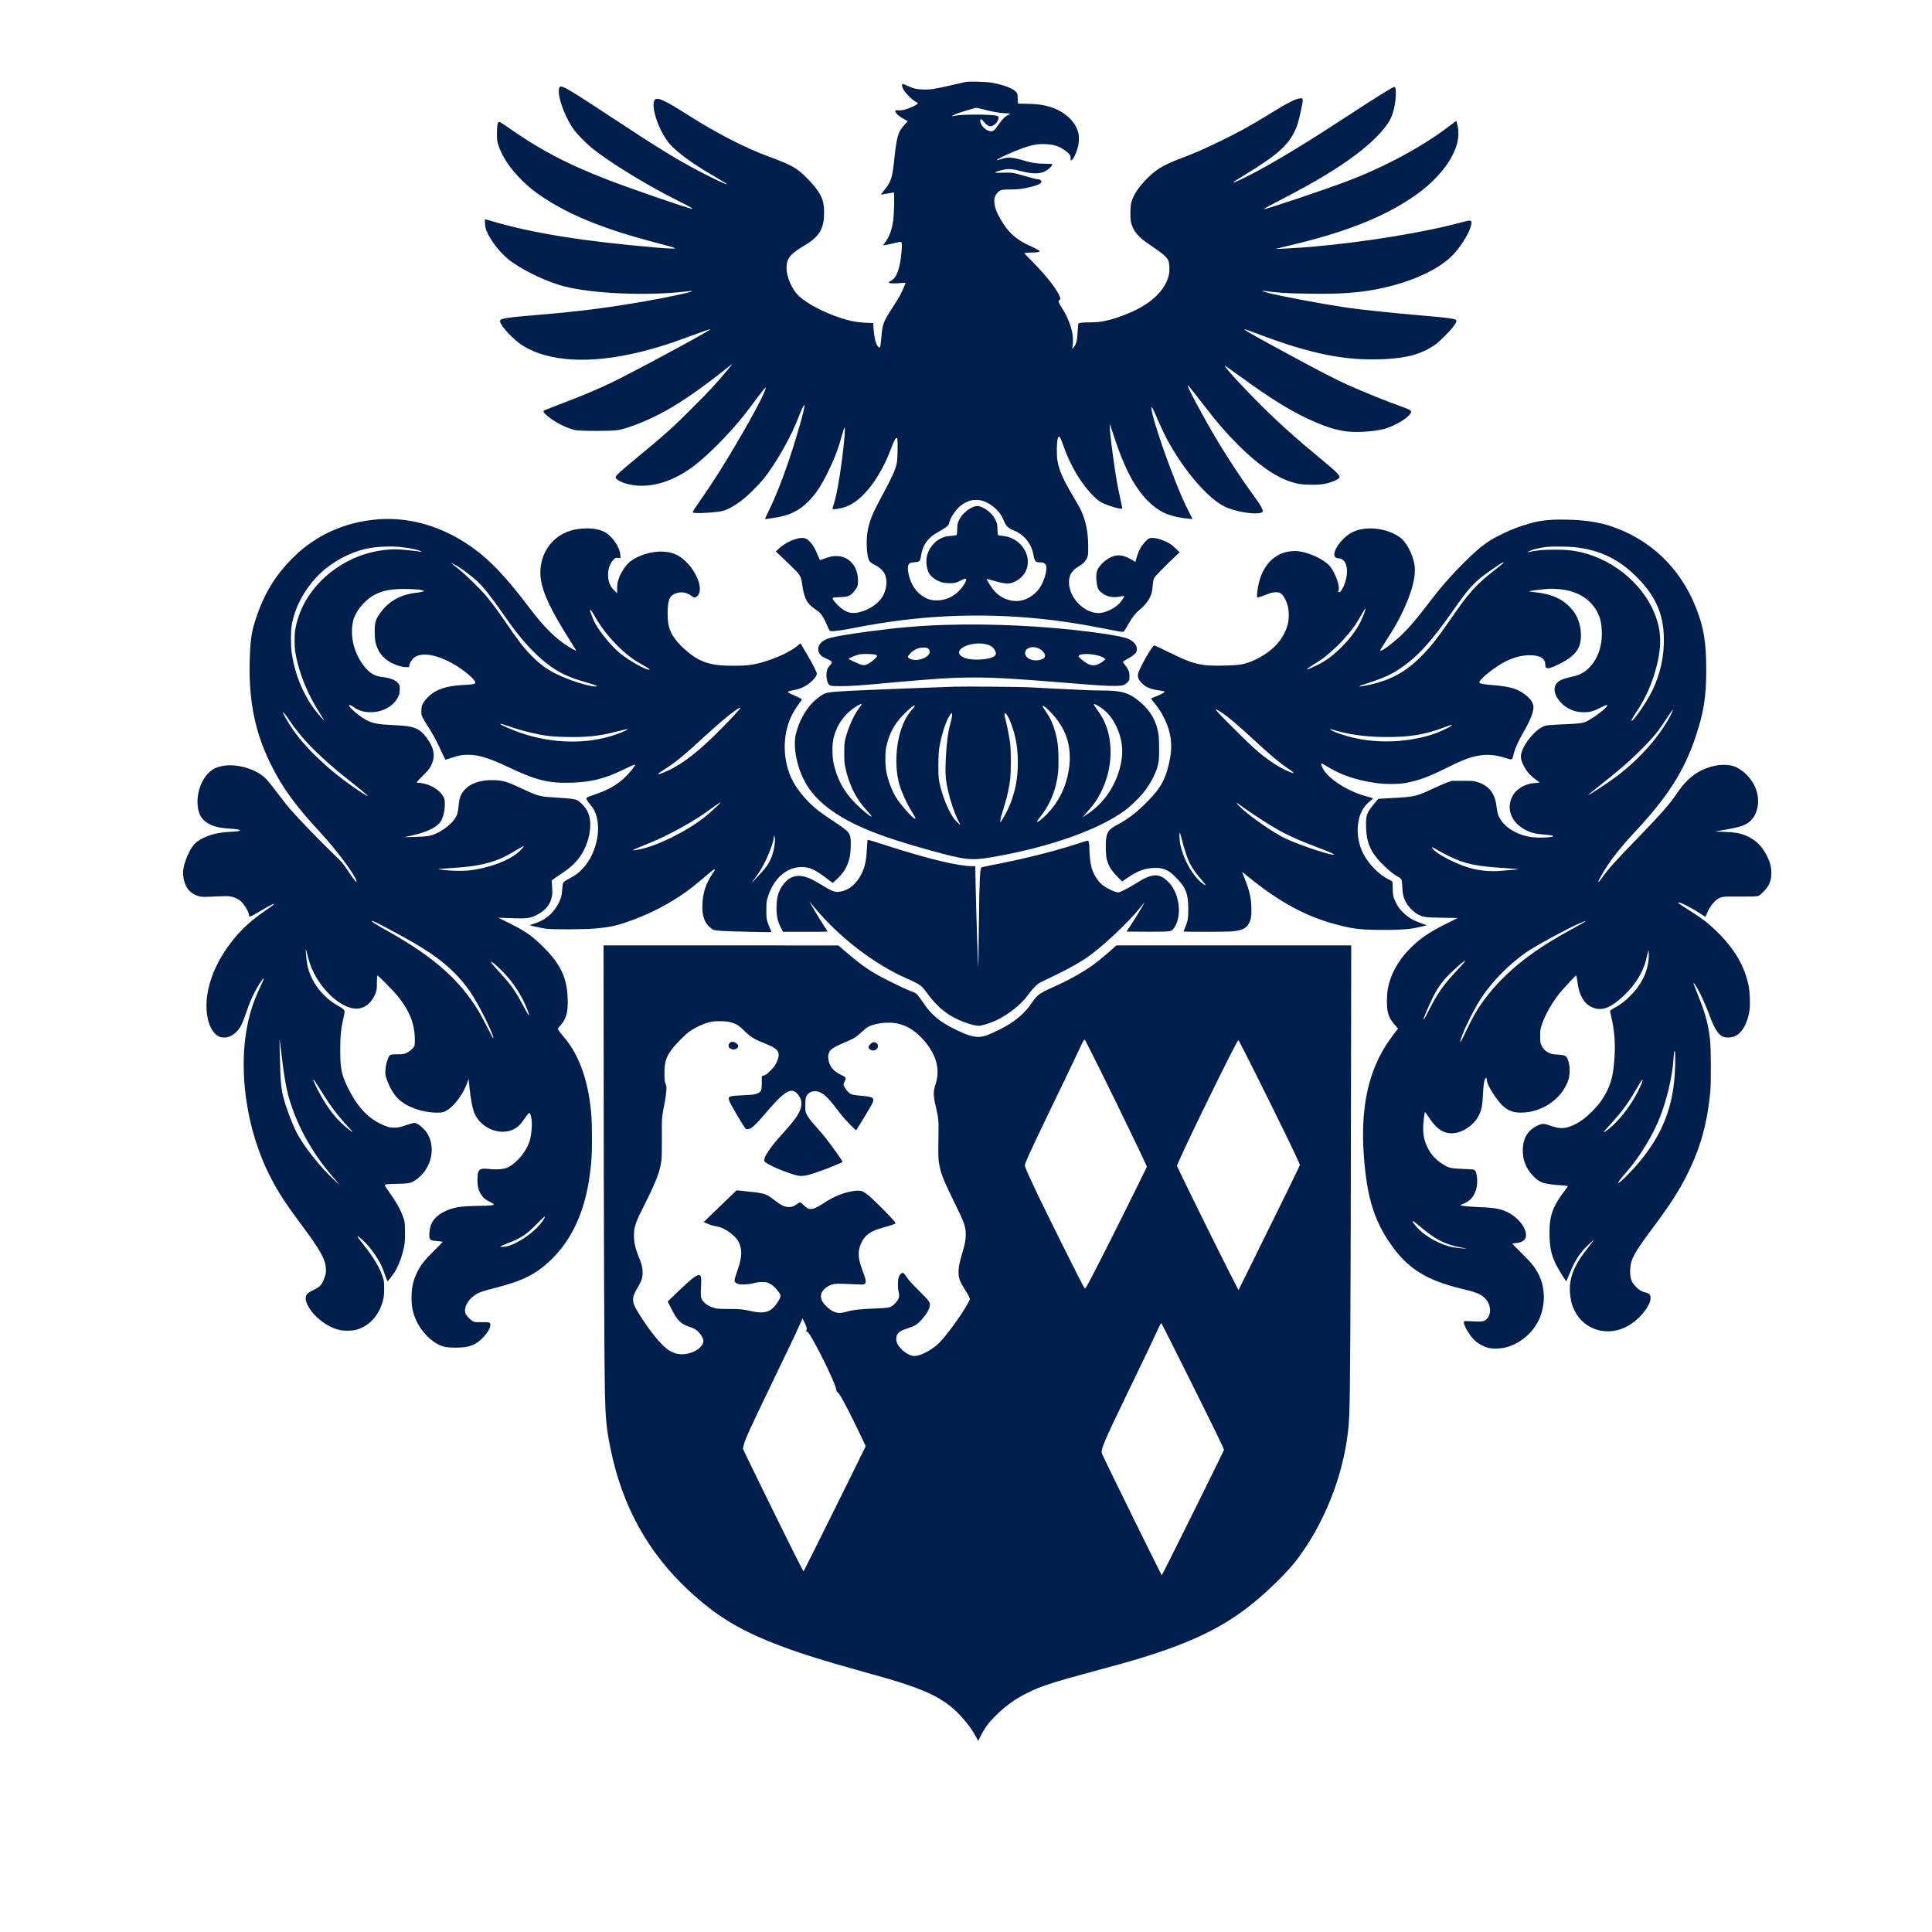 <?xml version="1.0" standalone="no"?>
<!DOCTYPE svg PUBLIC "-//W3C//DTD SVG 20010904//EN"
 "http://www.w3.org/TR/2001/REC-SVG-20010904/DTD/svg10.dtd">
<svg version="1.0" xmlns="http://www.w3.org/2000/svg"
 width="4267pt" height="4267pt" viewBox="0 0 4267 4267"
 preserveAspectRatio="xMidYMid meet">

<g transform="translate(0,4267) scale(0.1,-0.1)"
fill="#001f4d" stroke="none">
<path d="M21325 40859 c-27 -5 -177 -39 -332 -75 -371 -85 -456 -97 -613 -90
-147 6 -211 22 -339 82 -52 25 -101 42 -109 39 -24 -9 -8 -76 33 -141 52 -82
189 -216 253 -248 28 -14 52 -30 52 -35 0 -16 -38 -41 -121 -80 -124 -58 -229
-85 -307 -78 -77 8 -87 -5 -49 -62 25 -38 89 -84 199 -145 l56 -31 -72 -82
c-149 -168 -170 -247 -236 -855 -35 -323 -71 -423 -214 -592 -42 -50 -74 -92
-72 -94 2 -2 65 8 138 22 74 14 141 26 148 26 19 0 8 -500 -15 -638 -32 -203
-86 -345 -178 -467 -25 -33 -44 -61 -42 -63 4 -5 187 32 297 60 72 18 90 19
102 8 19 -15 20 -67 5 -230 -32 -362 -111 -567 -239 -625 -45 -20 -52 -40 -17
-49 30 -8 155 -6 257 4 47 4 87 6 89 4 5 -5 -42 -118 -92 -219 -51 -104 -88
-165 -218 -365 -181 -279 -198 -327 -224 -628 -8 -101 -20 -192 -26 -203 -9
-18 -13 -19 -32 -7 -55 35 -99 197 -114 413 l-8 120 -160 7 c-200 8 -361 39
-582 113 -355 119 -703 302 -886 465 -170 153 -297 452 -285 669 11 189 98
286 433 482 136 80 267 202 312 294 64 128 84 231 84 424 0 286 -84 449 -393
762 -205 208 -337 281 -863 474 -475 174 -1126 509 -1710 880 -528 335 -692
416 -759 372 -112 -74 12 -544 230 -872 75 -114 129 -172 271 -290 219 -182
427 -322 808 -545 116 -68 226 -134 245 -148 l35 -24 -29 7 c-41 9 -217 91
-461 215 -565 287 -971 535 -2115 1290 -782 516 -1003 650 -1075 650 -34 0
-49 -54 -42 -144 19 -224 174 -598 340 -821 70 -95 251 -279 371 -378 385
-319 1250 -850 1954 -1198 246 -123 309 -159 273 -159 -64 0 -1303 426 -1841
633 -931 359 -1536 679 -2280 1206 -68 49 -123 81 -135 79 -35 -5 -49 -76 -49
-253 0 -147 2 -168 28 -250 80 -261 267 -538 542 -805 156 -151 253 -228 459
-365 595 -395 1369 -705 2465 -990 321 -83 421 -112 434 -125 16 -16 -115 -12
-380 10 -1615 137 -2757 319 -3639 580 -93 27 -171 50 -173 50 -3 0 -2 -42 0
-92 3 -71 11 -109 33 -163 81 -204 278 -462 475 -625 268 -221 823 -493 1220
-599 632 -168 1859 -221 2720 -117 110 13 130 13 118 1 -23 -23 -549 -134
-1038 -220 -834 -145 -1437 -222 -2370 -300 -662 -55 -810 -78 -825 -126 -22
-68 211 -339 438 -510 89 -67 275 -162 412 -209 713 -248 1702 -177 2870 206
94 31 307 107 475 169 340 125 439 159 446 152 16 -16 -1199 -678 -1966 -1070
-409 -209 -766 -362 -1445 -620 -198 -75 -271 -107 -273 -119 -8 -42 197 -202
369 -289 123 -62 243 -108 326 -127 115 -25 823 -25 961 1 245 45 696 229
1057 431 387 217 838 534 1414 995 60 48 49 32 -98 -144 -216 -258 -384 -439
-721 -775 -467 -468 -582 -571 -1335 -1195 -268 -222 -350 -297 -371 -338 -14
-26 -13 -29 17 -57 108 -98 380 -161 634 -146 364 22 758 187 1112 468 367
290 869 816 1185 1241 51 69 141 190 200 269 58 78 119 154 134 168 l27 25 -7
-34 c-28 -148 -558 -1098 -1039 -1861 -124 -197 -249 -384 -427 -640 -141
-203 -150 -218 -129 -231 40 -25 488 -1 645 36 119 28 295 128 474 272 117 94
328 306 436 439 266 327 614 943 776 1374 58 153 120 280 126 255 13 -57 -166
-693 -346 -1225 -146 -430 -284 -782 -414 -1050 -39 -80 -81 -168 -93 -196
l-23 -51 21 3 c12 2 85 13 162 24 351 49 562 148 779 366 153 152 278 339 420
624 146 294 239 536 321 834 24 88 49 164 55 170 24 24 3 -256 -51 -684 -58
-458 -130 -848 -189 -1020 -34 -98 -31 -104 45 -94 182 22 323 78 461 183 283
212 569 638 748 1114 90 239 122 295 149 268 20 -20 15 -445 -7 -551 -31 -153
-110 -323 -375 -813 -152 -281 -219 -445 -262 -649 -43 -199 -32 -555 20 -672
21 -48 43 -66 150 -122 87 -45 168 -120 199 -185 62 -128 52 -307 -26 -469
-71 -147 -246 -286 -448 -356 -239 -82 -383 -47 -566 137 -95 95 -124 143 -98
159 6 4 76 10 153 12 192 7 228 23 329 150 57 70 68 106 68 219 0 204 -84 374
-232 470 -133 85 -301 92 -490 20 -59 -23 -110 -41 -115 -41 -4 0 -28 49 -52
108 -59 145 -102 220 -163 287 -64 70 -111 95 -179 95 -148 0 -384 -108 -518
-236 l-66 -64 125 -117 c69 -64 185 -176 257 -248 163 -162 175 -185 203 -381
42 -295 109 -417 297 -537 105 -67 158 -137 228 -301 25 -58 55 -121 66 -141
20 -34 23 -35 77 -35 72 0 248 27 515 80 1384 270 2698 333 4062 195 458 -46
865 -109 1430 -219 466 -90 408 -86 447 -31 18 25 58 92 89 147 74 133 148
227 235 298 138 114 224 231 265 360 12 37 24 115 29 181 6 88 14 127 30 160
22 43 226 254 455 469 l109 103 -92 88 c-77 74 -110 97 -195 139 -163 79 -327
111 -395 76 -33 -17 -106 -94 -149 -156 -51 -75 -91 -164 -120 -264 l-27 -96
-50 31 c-214 128 -341 145 -501 69 -115 -55 -250 -187 -291 -285 -25 -60 -29
-184 -10 -293 20 -113 32 -138 92 -191 112 -98 257 -131 428 -95 42 8 81 14
86 12 13 -4 -63 -121 -110 -168 -115 -115 -320 -210 -454 -210 -327 0 -656
341 -656 681 0 160 61 259 217 351 98 58 153 116 184 194 22 55 24 72 23 244
-1 340 -57 599 -185 852 -17 35 -88 157 -156 271 -212 355 -302 561 -339 777
-20 115 -15 420 7 484 29 83 50 57 126 -162 157 -450 408 -863 687 -1130 76
-72 114 -100 179 -131 149 -71 407 -145 430 -122 6 6 -9 88 -42 229 -58 250
-104 519 -160 936 -50 369 -73 587 -69 651 l3 50 38 -120 c251 -797 486 -1262
797 -1576 230 -232 452 -338 802 -383 101 -13 184 -22 186 -20 2 1 -33 71 -77
156 -100 192 -176 363 -306 693 -273 688 -536 1495 -523 1602 l3 28 23 -35
c12 -19 56 -116 98 -215 90 -213 180 -400 262 -545 368 -656 865 -1226 1227
-1407 210 -106 637 -181 795 -140 38 10 45 16 48 39 5 43 -54 144 -214 363
-364 500 -762 1126 -1071 1685 -258 467 -380 705 -371 731 4 11 128 -144 397
-493 250 -325 460 -568 691 -799 529 -529 961 -809 1365 -885 137 -26 441 -26
568 -1 154 31 315 100 331 143 16 42 -75 133 -408 406 -522 429 -955 817
-1331 1193 -423 423 -813 850 -793 870 2 3 159 -108 349 -246 729 -532 1186
-807 1689 -1019 256 -108 477 -170 676 -191 231 -23 581 1 794 55 221 57 512
224 586 336 15 22 24 46 21 55 -9 22 -61 51 -147 81 -361 128 -819 312 -1235
496 -286 126 -821 405 -1680 875 -491 269 -643 357 -620 361 12 2 140 -43 285
-98 1176 -449 1963 -606 2812 -561 507 27 797 108 1102 308 90 59 366 334 428
428 58 86 68 119 40 134 -51 27 -200 46 -727 91 -718 61 -1418 136 -1745 186
-525 80 -1403 245 -1670 315 -121 31 -172 57 -90 45 307 -43 471 -54 996 -62
704 -12 1136 21 1601 121 677 146 1248 410 1558 720 211 211 434 597 423 732
-3 35 -6 38 -36 41 -18 2 -90 -12 -160 -32 -810 -223 -2154 -444 -3317 -545
-235 -21 -805 -54 -811 -48 -2 1 128 34 289 71 1200 282 2030 603 2692 1041
215 143 358 257 511 410 234 233 387 455 478 690 69 181 85 358 45 527 -11 49
-25 88 -30 86 -4 -2 -81 -59 -169 -127 -571 -437 -1415 -892 -2232 -1201 -498
-189 -1807 -629 -1839 -618 -14 5 77 55 411 228 706 365 1210 669 1609 968
356 267 635 550 755 765 75 134 125 341 133 547 5 142 -3 190 -33 190 -33 0
-400 -228 -999 -620 -889 -582 -1486 -947 -2040 -1246 -238 -128 -489 -248
-507 -242 -16 6 34 39 287 193 646 394 890 606 1049 913 63 124 97 234 151
491 55 262 55 267 -31 258 -96 -10 -281 -106 -694 -362 -367 -227 -667 -393
-1050 -578 -392 -190 -595 -278 -880 -384 -202 -75 -383 -160 -490 -231 -207
-137 -446 -396 -542 -586 -64 -127 -81 -206 -82 -386 -1 -172 11 -238 64 -345
66 -136 168 -232 437 -411 207 -138 314 -233 338 -302 28 -78 31 -233 7 -331
-71 -278 -300 -528 -662 -724 -182 -98 -459 -205 -668 -257 -139 -35 -270 -50
-432 -50 -145 0 -222 -10 -234 -29 -3 -5 -10 -84 -15 -177 -12 -200 -32 -280
-86 -340 l-36 -39 6 35 c16 97 17 218 0 305 -33 178 -117 386 -221 547 -86
133 -102 181 -64 193 25 8 25 31 1 87 -73 170 -289 444 -603 764 -98 99 -178
183 -178 186 0 3 69 8 153 10 147 5 187 11 187 29 0 15 -81 61 -225 126 -264
120 -428 257 -574 479 -204 309 -254 545 -143 674 65 77 92 85 297 86 189 1
280 13 465 59 147 37 220 75 220 114 0 25 -32 51 -63 51 -38 0 -143 26 -309
75 -240 72 -286 79 -488 71 -156 -5 -173 -4 -156 9 23 17 102 41 206 62 99 19
171 12 367 -38 316 -80 482 -61 626 70 60 56 73 90 35 92 -13 1 -90 2 -173 4
-153 2 -257 18 -415 65 -271 80 -360 87 -510 40 -110 -35 -100 -32 -100 -21 0
21 328 172 540 250 222 81 357 106 537 98 182 -7 300 -47 440 -151 84 -62 118
-113 109 -166 -5 -35 -4 -40 13 -40 37 0 108 143 150 304 25 97 27 223 5 310
-66 254 -315 477 -639 571 -151 43 -248 56 -476 62 l-217 6 -4 106 c-3 91 -6
111 -26 138 -58 82 -268 166 -531 214 -132 24 -508 36 -596 18z m407 -609
c190 -49 366 -80 466 -81 43 0 86 -4 97 -9 17 -7 13 -11 -29 -30 -70 -32 -138
-100 -212 -211 -77 -117 -112 -149 -162 -149 -110 1 -242 128 -242 233 0 53
19 47 85 -28 92 -105 139 -118 221 -62 35 23 57 48 77 88 33 64 30 95 -9 110
-93 35 -766 38 -917 5 -43 -10 -81 -16 -84 -13 -10 11 127 67 257 106 74 22
164 49 200 59 36 11 73 21 82 21 9 1 86 -17 170 -39z m-55 -8634 c120 -32 242
-107 345 -213 67 -68 117 -148 154 -246 39 -101 92 -151 212 -201 235 -97 390
-288 437 -540 26 -144 46 -166 145 -166 59 0 91 -11 119 -41 61 -66 -14 -366
-134 -534 -91 -128 -243 -233 -384 -265 -234 -54 -496 49 -647 254 -72 96
-149 230 -129 222 9 -3 83 -24 163 -46 265 -73 335 -75 462 -14 129 62 231
181 265 309 45 175 -6 360 -138 502 -110 118 -251 185 -414 199 -46 4 -87 12
-92 18 -5 6 -11 65 -12 132 -4 119 -5 122 -46 206 -33 67 -58 100 -115 154
-92 87 -208 148 -283 148 -75 0 -191 -61 -283 -148 -57 -54 -82 -87 -115 -154
-41 -84 -42 -87 -46 -209 -2 -102 -6 -125 -20 -132 -9 -5 -56 -12 -106 -16
-120 -9 -167 -21 -250 -63 -134 -69 -250 -217 -289 -368 -31 -118 -16 -275 35
-381 44 -92 173 -183 307 -218 76 -19 217 -22 287 -5 28 7 82 30 121 51 39 22
79 39 88 39 39 0 28 -56 -28 -140 -147 -221 -358 -340 -602 -340 -110 0 -191
22 -282 78 -169 101 -288 280 -333 496 -22 109 -24 165 -5 210 17 40 48 53
145 59 96 6 114 24 131 129 25 158 66 256 148 355 63 75 130 126 276 209 151
85 191 120 200 175 14 88 111 245 211 344 68 66 170 126 256 149 69 19 180 20
246 2z"/>
<path d="M8335 31199 c-519 -42 -1003 -206 -1413 -479 -200 -134 -291 -208
-468 -385 -366 -363 -612 -765 -789 -1287 -100 -294 -127 -446 -145 -818 -45
-955 93 -1693 455 -2429 257 -522 554 -932 1099 -1516 345 -371 753 -916 796
-1064 21 -75 -34 -9 -200 239 -95 141 -119 169 -274 319 -332 320 -782 785
-999 1034 -47 54 -166 204 -264 335 -98 130 -207 267 -242 304 -104 111 -243
193 -427 253 -262 86 -536 84 -720 -6 -235 -115 -400 -458 -381 -788 9 -164
58 -284 147 -364 120 -108 283 -161 548 -177 164 -10 242 -23 242 -39 0 -17
-38 -23 -200 -32 -267 -15 -439 -53 -605 -134 -168 -83 -239 -155 -324 -330
-94 -192 -139 -368 -126 -498 26 -252 145 -408 355 -462 53 -14 91 -16 205
-11 407 18 438 18 508 2 83 -19 155 -55 208 -103 76 -68 179 -243 179 -302 0
-25 4 -31 20 -31 27 0 53 13 245 128 170 101 275 155 284 146 9 -8 -35 -42
-204 -157 -372 -254 -637 -519 -875 -878 -264 -399 -410 -829 -410 -1210 0
-267 66 -489 181 -609 66 -69 124 -95 215 -94 95 0 184 42 270 129 78 78 125
168 205 402 76 223 114 315 195 473 66 129 170 290 192 298 17 5 13 -3 -83
-213 -93 -201 -137 -316 -188 -485 -323 -1066 -162 -2512 404 -3644 171 -340
338 -602 680 -1061 447 -600 555 -792 566 -1005 5 -87 3 -103 -26 -187 -52
-156 -98 -212 -231 -276 -119 -57 -156 -83 -175 -124 -51 -106 47 -308 234
-485 154 -145 336 -247 508 -283 99 -21 264 -19 355 4 244 63 449 253 552 514
56 142 70 219 70 392 0 146 -2 168 -27 250 -62 202 -201 439 -420 713 -172
218 -185 249 -56 139 166 -142 343 -379 448 -602 21 -44 57 -137 80 -207 24
-71 46 -128 49 -128 10 1 113 135 157 204 85 133 167 351 207 550 20 95 23
141 22 321 0 185 -3 219 -22 289 -47 169 -147 354 -324 603 -54 76 -98 145
-98 154 0 23 33 27 290 33 234 5 287 16 385 81 336 224 460 684 273 1013 -67
118 -224 252 -295 252 -18 0 -104 -23 -191 -52 -144 -48 -165 -52 -252 -53
-111 0 -155 12 -315 89 -291 141 -526 405 -720 809 -136 285 -160 406 -160
822 0 313 15 456 70 700 14 60 25 124 25 140 0 41 -32 70 -139 129 -350 193
-611 540 -685 911 -14 74 -39 335 -32 342 2 2 21 -69 44 -158 23 -92 62 -209
89 -272 192 -444 592 -828 916 -879 214 -33 400 96 493 342 26 70 28 85 28
227 1 83 5 155 9 159 11 12 369 -352 463 -471 254 -320 362 -597 366 -936 2
-102 -1 -131 -16 -162 -22 -45 -101 -110 -176 -146 -51 -23 -66 -26 -190 -26
-164 0 -178 -6 -210 -92 -38 -101 -52 -165 -57 -263 -5 -87 -3 -102 25 -187
61 -179 161 -352 259 -444 189 -179 526 -300 848 -303 137 -1 169 9 279 88
141 100 326 367 392 565 l32 94 6 -49 c3 -27 13 -116 22 -199 17 -175 55 -377
88 -475 117 -345 557 -546 871 -396 94 44 159 106 243 229 75 110 105 143 121
132 16 -9 39 -101 46 -185 8 -92 -10 -287 -36 -389 -39 -153 -129 -307 -261
-446 -82 -87 -180 -159 -256 -188 -76 -30 -217 -41 -344 -29 -152 16 -194 15
-234 -4 -52 -25 -68 -80 -69 -233 0 -151 22 -234 86 -330 49 -74 85 -103 192
-156 44 -22 82 -45 84 -52 8 -24 -70 -32 -352 -36 -399 -7 -543 -31 -740 -127
-160 -77 -264 -186 -305 -318 -22 -70 -35 -196 -25 -251 10 -59 32 -70 171
-82 66 -6 121 -13 123 -15 2 -2 -82 -88 -186 -191 -216 -214 -300 -321 -378
-478 -92 -187 -126 -343 -126 -579 0 -204 38 -363 129 -540 108 -211 303 -408
485 -492 98 -44 180 -58 352 -58 175 -1 277 15 389 60 173 69 386 314 386 443
0 56 -18 62 -194 59 -114 -2 -148 1 -178 14 -49 22 -133 101 -165 156 -79 134
54 366 271 473 60 29 153 58 351 108 638 164 925 308 1259 631 466 452 750
1080 855 1892 37 281 46 436 45 798 0 346 -8 498 -40 750 -78 615 -279 1126
-580 1475 -74 86 -134 170 -134 187 0 4 27 38 61 75 129 142 168 293 156 602
-18 472 -169 773 -593 1180 -223 214 -356 303 -724 486 l-215 106 220 -8 c409
-15 476 -8 622 66 188 94 290 210 334 377 18 69 20 96 14 219 -3 77 -8 147
-11 157 -4 12 35 42 153 120 254 168 364 266 475 422 130 185 212 425 224 661
12 225 -58 394 -222 535 -86 74 -102 77 -612 110 -285 18 -345 36 -701 205
-308 145 -415 175 -636 175 -251 0 -458 -67 -578 -187 -104 -102 -143 -196
-158 -379 -11 -138 -32 -209 -83 -287 -71 -106 -228 -234 -383 -311 -140 -69
-221 -83 -523 -91 l-215 -5 160 35 c370 80 598 198 669 348 44 95 69 212 70
332 1 99 -2 116 -25 166 -74 158 -307 299 -519 316 -44 3 -80 9 -80 13 0 5 62
70 138 147 109 109 146 153 175 209 110 212 83 395 -90 629 -153 206 -273 257
-648 275 -412 20 -510 35 -650 100 -159 74 -415 286 -415 344 0 17 38 2 94
-36 129 -88 227 -118 385 -118 258 0 503 134 599 328 33 67 37 86 40 163 3 76
1 93 -18 127 -46 83 -184 141 -378 161 -163 17 -281 92 -406 258 -212 280
-297 641 -230 968 38 188 225 434 424 557 209 130 444 174 847 157 191 -8 297
-23 290 -42 -5 -15 -40 -23 -183 -41 -355 -46 -617 -203 -803 -483 -80 -121
-96 -184 -95 -383 1 -190 18 -273 81 -400 57 -114 169 -222 293 -282 125 -62
228 -92 315 -92 l69 -1 8 44 c10 57 59 133 111 171 165 121 497 64 867 -148
249 -143 498 -361 476 -417 -9 -24 -77 -35 -273 -44 -368 -18 -599 -98 -769
-266 -112 -111 -149 -186 -149 -305 0 -75 4 -93 31 -151 18 -37 59 -107 92
-157 119 -176 216 -357 347 -644 32 -71 61 -128 64 -128 4 0 59 18 121 39 154
53 248 71 373 71 235 0 464 -69 882 -267 627 -297 889 -363 1390 -350 434 12
735 84 1125 271 294 141 317 149 285 99 -75 -118 -211 -263 -329 -352 -168
-126 -304 -193 -583 -291 -138 -47 -153 -55 -153 -75 0 -22 36 -76 105 -158
167 -196 201 -568 85 -918 -64 -193 -154 -349 -275 -478 -89 -94 -157 -144
-292 -215 -67 -35 -119 -68 -129 -84 -13 -19 -20 -58 -25 -137 -4 -60 -14
-139 -24 -175 -41 -157 -156 -331 -291 -439 -90 -73 -173 -116 -307 -161 -54
-17 -97 -33 -95 -35 8 -9 275 -66 358 -77 146 -20 854 -16 1090 5 306 29 418
51 665 133 422 139 828 337 1211 590 183 121 341 245 589 460 123 106 175 141
175 116 0 -5 -26 -46 -57 -93 -144 -214 -209 -411 -220 -669 -10 -238 36 -390
152 -498 35 -33 77 -63 100 -70 22 -7 99 -17 170 -22 128 -10 1096 -33 1102
-26 2 2 -10 33 -26 69 -17 37 -42 104 -58 149 -26 79 -27 93 -27 263 0 154 3
191 22 258 65 236 191 437 345 552 129 98 265 145 416 145 168 0 289 -54 529
-235 l153 -116 75 68 c232 210 324 431 324 777 0 258 -12 274 -370 511 -135
89 -287 194 -337 234 -186 144 -361 331 -492 525 -264 390 -333 932 -179 1406
44 137 107 258 208 400 49 69 90 128 90 132 0 10 -58 41 -165 87 -55 24 -110
50 -123 58 -38 23 -11 40 96 59 124 21 204 52 294 109 132 86 228 195 228 258
0 35 -82 196 -215 422 -64 110 -124 210 -132 223 l-14 23 -47 -39 c-158 -132
-400 -252 -705 -351 -254 -82 -407 -105 -727 -105 -517 -1 -749 76 -1067 354
-153 133 -271 282 -324 409 -48 115 -64 216 -64 406 1 300 49 398 218 441 110
29 219 3 324 -77 39 -30 44 -31 73 -19 134 55 128 282 -13 528 -67 117 -119
183 -219 278 -139 130 -274 187 -477 200 -261 17 -590 -88 -762 -244 -106 -96
-214 -285 -248 -433 -6 -24 -11 -89 -11 -144 l0 -99 -59 58 c-100 99 -141 201
-141 351 0 136 41 249 121 336 37 40 39 41 96 37 l58 -3 -3 55 c-9 186 -182
436 -365 529 -35 18 -106 41 -162 52 -139 29 -362 22 -514 -15 -294 -74 -513
-253 -638 -523 -77 -167 -107 -378 -79 -558 51 -333 209 -668 639 -1352 133
-212 145 -233 130 -233 -5 0 -65 33 -134 74 -290 173 -559 437 -885 869 -516
682 -865 1052 -1262 1335 -647 463 -1377 679 -2097 621z m500 -609 c205 -19
439 -70 470 -102 7 -8 4 -9 -8 -5 -25 9 -353 45 -482 52 -273 17 -631 -46
-913 -159 -712 -287 -1227 -867 -1369 -1545 -23 -108 -26 -151 -27 -301 0
-191 13 -288 65 -495 90 -360 254 -739 463 -1070 49 -77 98 -156 109 -175 l21
-35 -28 25 c-16 14 -64 68 -108 120 -301 358 -506 829 -584 1340 -24 155 -25
486 -1 620 66 382 260 757 555 1071 274 293 704 536 1091 619 217 47 506 62
746 40z m1305 -448 c105 -66 325 -237 409 -317 145 -139 290 -323 556 -705
269 -387 456 -620 670 -835 342 -344 646 -531 1055 -650 258 -76 350 -106 350
-115 0 -40 -304 29 -580 132 -395 147 -617 285 -855 529 -183 188 -303 343
-565 729 -161 237 -303 429 -441 595 -127 153 -437 457 -605 593 -83 67 -159
129 -170 138 -24 20 104 -48 176 -94z m2994 -1079 c121 -215 280 -425 470
-621 197 -202 364 -333 577 -450 63 -34 128 -73 144 -87 29 -24 29 -24 7 -25
-84 -1 -430 195 -635 359 -187 151 -467 491 -564 686 -38 75 -103 248 -103
272 1 29 41 -23 104 -134z m3216 -2031 c0 -16 -173 -206 -380 -416 -527 -535
-875 -810 -1230 -971 -162 -74 -216 -89 -196 -57 3 6 70 51 148 100 221 140
440 320 870 717 294 271 541 480 686 579 80 54 102 65 102 48z m-9950 -282
c163 -240 349 -460 588 -691 144 -140 420 -384 567 -500 458 -363 585 -469
560 -469 -13 0 -171 100 -316 201 -562 391 -1070 878 -1349 1294 -87 129 -200
325 -200 345 1 23 61 -50 150 -180z m4905 -142 c158 -55 395 -118 590 -157
187 -38 346 -53 620 -58 433 -9 703 19 1068 111 248 62 277 68 277 57 0 -18
-231 -110 -390 -156 -646 -186 -1402 -141 -2090 122 -246 95 -417 184 -282
149 26 -7 119 -38 207 -68z m4596 -1676 c-14 -26 -260 -249 -356 -323 -418
-322 -1053 -631 -1444 -703 -180 -34 -164 -20 105 88 115 46 280 116 365 155
335 154 776 404 1004 568 178 128 327 233 332 233 2 0 -1 -8 -6 -18z m1212
-766 c15 -106 -31 -342 -92 -471 -65 -138 -118 -208 -329 -430 -104 -109 -107
-108 -21 5 98 130 168 245 239 393 102 213 180 437 180 519 0 44 17 33 23 -16z
m-5577 -230 c-185 -226 -633 -417 -1146 -487 -137 -19 -405 -16 -573 5 -81 11
-146 20 -145 22 2 1 113 10 248 18 405 27 598 52 810 106 245 62 401 130 664
288 93 57 171 100 174 98 3 -3 -12 -26 -32 -50z m-2876 -1824 c708 -377 1063
-616 1370 -922 260 -260 429 -504 655 -951 121 -239 225 -482 211 -496 -7 -8
-28 30 -138 247 -63 124 -144 275 -180 335 -411 685 -977 1192 -1943 1740
-372 210 -431 248 -420 265 7 11 114 -41 445 -218z m2238 -712 c67 -48 249
-228 334 -330 166 -199 312 -441 403 -669 45 -115 56 -151 45 -151 -11 0 -60
83 -145 245 -154 293 -254 432 -506 705 -192 209 -237 277 -131 200z m-4684
-1992 c68 -576 118 -846 210 -1121 105 -318 240 -612 413 -899 174 -290 310
-474 612 -828 l56 -65 -90 82 c-330 297 -712 779 -872 1097 -100 200 -233 557
-288 774 -38 152 -54 285 -64 563 -11 292 -21 731 -15 709 2 -8 19 -149 38
-312z m891 -853 c198 -318 347 -515 578 -765 58 -63 104 -116 102 -119 -9 -8
-160 114 -254 204 -162 157 -301 344 -449 605 -116 206 -200 401 -142 332 10
-12 84 -128 165 -257z m4919 -2787 c-88 -174 -349 -404 -608 -537 -126 -65
-205 -91 -296 -98 -68 -5 -74 -4 -60 11 8 8 74 38 146 65 295 111 418 192 644
423 164 167 207 201 174 136z"/>
<path d="M34275 31190 c-231 -14 -388 -45 -638 -126 -190 -62 -353 -131 -547
-230 -268 -138 -429 -264 -770 -604 -302 -301 -536 -572 -818 -947 -216 -287
-436 -539 -590 -676 -197 -176 -374 -307 -414 -307 -18 0 -18 2 -2 33 9 17 62
102 117 187 144 221 227 363 317 540 249 494 358 903 306 1158 -50 247 -182
488 -321 587 -290 207 -755 256 -1049 110 -187 -92 -396 -349 -396 -485 0 -41
4 -52 26 -69 15 -12 38 -21 53 -21 89 0 152 -53 183 -153 42 -138 6 -359 -85
-521 -36 -65 -56 -83 -81 -73 -14 6 -15 10 -5 29 39 73 -48 345 -164 511 -124
178 -535 367 -797 367 -453 0 -770 -343 -832 -901 -9 -83 -9 -112 0 -121 8 -8
40 0 129 34 65 26 142 53 172 62 68 20 163 21 200 2 68 -36 134 -148 173 -295
29 -111 29 -287 -1 -401 -55 -207 -183 -405 -361 -554 -204 -172 -483 -306
-696 -335 -196 -27 -662 -31 -809 -6 -241 40 -365 86 -777 289 -162 81 -302
144 -309 141 -46 -19 -290 -441 -345 -597 -30 -86 -6 -158 81 -243 81 -80 172
-120 325 -145 158 -26 170 -28 170 -40 0 -15 -79 -57 -190 -101 -58 -23 -107
-44 -109 -45 -2 -2 33 -48 77 -103 101 -125 141 -187 209 -323 173 -347 202
-641 103 -1046 -83 -338 -183 -512 -455 -791 -238 -244 -434 -397 -669 -522
-194 -104 -235 -155 -257 -321 -15 -110 -6 -375 16 -453 42 -148 98 -239 238
-382 l100 -102 124 85 c198 137 347 196 528 212 143 13 236 -1 335 -49 74 -37
101 -58 205 -163 217 -219 270 -358 269 -701 0 -202 -11 -263 -69 -398 -19
-44 -35 -84 -35 -89 0 -11 965 -10 1080 2 217 22 307 67 366 182 45 88 56 166
51 348 -6 242 -48 402 -204 778 -3 8 50 -32 118 -88 675 -554 1275 -884 1930
-1059 385 -103 520 -121 941 -128 346 -6 609 5 776 32 94 15 315 66 310 71 -2
1 -61 23 -131 48 -154 53 -263 116 -365 211 -94 87 -144 155 -192 259 -51 111
-60 155 -60 300 0 68 -3 132 -6 140 -4 9 -43 34 -88 56 -214 103 -456 354
-568 587 -88 182 -129 413 -108 603 28 253 113 417 285 550 31 24 52 46 48 50
-4 4 -57 19 -118 35 -422 107 -866 387 -988 621 -36 69 -47 114 -28 114 5 0
57 -30 117 -66 316 -192 627 -299 1064 -365 207 -32 505 -32 675 -1 287 53
501 132 910 335 281 140 412 195 557 236 262 73 483 66 757 -25 127 -42 132
-39 157 75 27 124 103 296 226 509 155 269 227 460 214 566 -9 72 -53 144
-131 213 -174 156 -356 218 -726 248 -205 17 -300 31 -325 49 -15 11 -15 15
-1 42 31 59 211 213 385 328 265 174 510 253 752 244 213 -9 310 -77 310 -220
0 -96 79 -89 310 27 246 123 380 243 438 390 65 166 47 437 -42 630 -44 96
-85 155 -165 239 -181 189 -419 290 -771 326 -63 7 -121 16 -128 19 -14 8 277
46 423 56 99 7 289 -7 401 -30 323 -67 564 -242 689 -499 62 -128 85 -230 92
-406 12 -345 -93 -632 -305 -832 -79 -75 -197 -139 -289 -158 -118 -25 -249
-63 -308 -89 -185 -84 -188 -297 -7 -493 132 -143 314 -220 516 -219 130 0
215 24 368 102 155 78 179 78 113 2 -73 -85 -355 -283 -460 -322 -64 -24 -193
-38 -425 -46 -96 -3 -236 -10 -310 -16 -123 -9 -141 -13 -207 -45 -135 -65
-323 -270 -411 -447 -80 -162 -82 -243 -9 -389 79 -160 153 -240 351 -381 16
-12 6 -15 -81 -20 -129 -8 -242 -44 -340 -110 -84 -56 -133 -110 -174 -189
-138 -272 -18 -577 291 -737 117 -61 231 -90 400 -102 80 -6 162 -15 184 -21
145 -37 -268 -66 -471 -33 -335 54 -615 242 -709 474 -16 40 -31 108 -40 180
-17 141 -35 205 -81 294 -68 129 -188 220 -358 269 -73 21 -99 23 -315 23
l-235 0 -94 -33 c-51 -18 -193 -79 -315 -136 -375 -176 -417 -186 -909 -211
-164 -8 -303 -17 -308 -20 -5 -3 -51 -58 -102 -121 -146 -179 -167 -234 -167
-441 0 -402 96 -623 398 -915 119 -115 226 -199 311 -244 80 -43 85 -55 92
-224 7 -164 28 -246 95 -361 55 -95 172 -206 264 -251 117 -56 151 -61 525
-67 l340 -6 -255 -127 c-365 -181 -580 -327 -790 -538 -212 -212 -365 -452
-449 -705 -47 -143 -62 -229 -68 -395 -11 -310 29 -441 189 -615 l55 -60 -57
-75 c-175 -231 -266 -372 -359 -559 -291 -579 -403 -1294 -340 -2166 69 -966
241 -1497 667 -2064 344 -459 759 -707 1462 -876 353 -84 446 -121 541 -212
138 -131 158 -348 44 -466 -50 -51 -105 -62 -279 -52 -228 14 -221 14 -224
-16 -8 -70 128 -301 239 -404 74 -69 193 -135 289 -161 102 -27 280 -23 403 9
271 72 518 258 671 507 123 199 183 468 158 712 -15 150 -42 250 -101 372 -79
164 -154 260 -383 487 -115 113 -208 208 -208 211 0 3 35 9 78 13 173 16 247
92 221 229 -30 160 -198 351 -394 449 -161 80 -296 105 -635 117 -214 8 -401
27 -416 43 -2 2 32 18 77 37 135 56 217 147 267 298 46 141 31 384 -28 437
-18 16 -46 20 -208 26 -334 14 -363 21 -507 114 -155 100 -255 212 -331 370
-87 179 -109 345 -79 605 10 85 21 161 24 168 4 7 38 -37 88 -115 156 -245
313 -353 510 -353 220 1 487 177 592 392 64 129 80 211 92 452 10 222 28 337
56 368 17 18 18 19 24 1 4 -10 8 -31 8 -46 3 -98 215 -437 352 -560 117 -107
234 -151 399 -150 472 0 921 313 1052 733 33 108 33 294 0 395 -44 132 -58
141 -241 153 -117 9 -139 13 -196 41 -77 38 -135 101 -167 180 -20 49 -22 73
-22 191 0 116 4 147 27 221 68 224 230 512 412 735 70 85 347 384 356 384 3 0
14 -53 24 -117 27 -188 44 -252 90 -348 63 -130 143 -207 265 -252 200 -74
380 -4 660 255 181 169 317 350 410 544 58 123 81 191 115 346 15 64 28 118
30 120 10 10 14 -129 5 -208 -30 -292 -171 -565 -414 -805 -115 -113 -222
-193 -349 -260 -56 -30 -87 -53 -87 -63 0 -9 12 -66 26 -127 68 -293 91 -561
74 -858 -23 -394 -65 -583 -181 -807 -85 -165 -176 -287 -319 -430 -139 -140
-258 -227 -403 -295 -197 -92 -305 -93 -551 -5 -112 40 -154 38 -261 -15 -198
-98 -301 -263 -312 -501 -12 -240 65 -440 237 -616 136 -139 216 -166 564
-193 103 -7 190 -16 193 -19 3 -2 -22 -40 -54 -83 -293 -385 -362 -588 -350
-1028 8 -275 45 -431 156 -649 53 -103 209 -352 216 -344 1 2 28 65 58 140
113 276 191 412 323 559 81 89 224 225 224 213 0 -5 -50 -72 -111 -149 -255
-323 -362 -527 -403 -764 -20 -117 -20 -227 -1 -351 18 -120 37 -185 85 -285
215 -452 759 -604 1205 -337 278 166 517 490 475 644 -14 49 -40 68 -109 83
-33 7 -81 25 -106 40 -62 36 -153 129 -187 192 -35 64 -52 174 -44 283 16 230
84 353 506 920 390 523 577 817 765 1195 282 571 430 1103 497 1785 21 216 18
984 -5 1175 -45 371 -100 570 -290 1040 -36 88 -68 171 -72 185 -7 23 -7 24
10 10 58 -48 234 -413 347 -720 102 -279 192 -417 296 -457 66 -25 170 -23
247 7 166 64 297 293 336 588 16 123 6 400 -20 526 -91 445 -313 822 -708
1207 -203 198 -328 291 -713 534 -61 39 -119 79 -128 89 -16 18 -16 19 18 13
59 -11 314 -144 446 -233 69 -46 127 -84 128 -84 2 0 20 41 41 91 46 112 132
229 210 287 97 71 116 74 512 71 255 -2 360 1 393 10 35 10 63 30 126 95 129
129 177 244 176 420 -1 128 -26 228 -92 362 -112 231 -264 376 -485 465 -128
51 -244 70 -470 77 l-200 7 219 38 c248 44 361 73 456 119 279 135 366 555
184 887 -103 188 -284 348 -454 402 -91 29 -241 35 -356 15 -375 -65 -646
-255 -896 -630 -151 -226 -364 -466 -897 -1016 -461 -475 -593 -623 -746 -833
-38 -54 -73 -97 -77 -97 -18 0 -4 34 63 151 176 307 387 579 764 984 700 751
1067 1329 1315 2075 179 537 233 875 234 1465 0 614 -53 942 -224 1378 -349
889 -1026 1532 -1915 1816 -186 60 -394 98 -645 120 -171 15 -478 20 -625 11z
m504 -605 c571 -64 994 -272 1401 -691 420 -433 586 -855 567 -1448 -12 -401
-124 -804 -318 -1149 -148 -262 -370 -569 -395 -545 -9 10 29 76 137 240 185
282 323 599 415 957 131 510 104 873 -96 1290 -334 691 -1085 1210 -1855 1281
-145 13 -473 13 -611 -1 -96 -9 -193 -25 -274 -44 -50 -12 43 34 120 59 67 21
215 50 310 59 104 11 478 5 599 -8z m-1571 -344 c-1 -6 -82 -72 -178 -147
-443 -347 -584 -505 -1024 -1144 -258 -373 -393 -545 -586 -744 -353 -364
-687 -552 -1176 -660 -161 -36 -244 -46 -214 -26 8 6 107 40 220 76 316 103
474 176 683 316 370 249 678 587 1152 1263 399 570 488 661 954 977 132 90
178 114 169 89z m-3074 -1102 c-98 -275 -249 -503 -494 -750 -189 -189 -342
-305 -530 -399 -102 -51 -242 -112 -246 -107 -8 8 47 48 173 126 73 46 166
109 208 140 122 94 300 258 408 376 191 209 294 350 402 545 99 181 128 206
79 69z m-3153 -2207 c152 -99 335 -255 729 -618 357 -330 572 -510 739 -618
53 -34 103 -71 111 -81 52 -63 -231 65 -425 192 -269 178 -442 328 -886 772
-447 447 -480 491 -268 353z m9926 -39 c-237 -469 -678 -972 -1197 -1365 -199
-150 -623 -428 -635 -416 -2 2 85 73 193 158 474 372 707 573 988 854 241 242
350 371 484 576 134 205 204 303 208 292 2 -6 -17 -50 -41 -99z m-4857 -255
c-36 -30 -249 -131 -355 -168 -561 -196 -1248 -229 -1821 -89 -175 42 -388
113 -452 150 -30 17 -52 33 -49 35 2 3 49 -8 103 -24 312 -93 654 -141 1059
-149 571 -11 944 49 1395 225 58 23 114 41 125 41 18 0 18 -1 -5 -21z m-4652
-1756 c42 -33 178 -126 302 -209 545 -363 783 -485 1390 -715 257 -97 370
-146 370 -160 0 -45 -741 199 -1065 351 -235 111 -690 419 -937 635 -78 68
-159 156 -143 156 3 0 41 -26 83 -58z m-1298 -747 c44 -181 125 -426 169 -515
49 -99 121 -208 199 -300 35 -41 86 -101 113 -134 28 -32 48 -61 45 -63 -12
-12 -96 50 -162 119 -183 191 -341 503 -399 790 -17 85 -21 258 -6 243 6 -6
24 -68 41 -140z m5663 -247 c56 -34 165 -92 242 -129 368 -176 590 -222 1270
-264 143 -9 261 -18 263 -19 1 -2 -28 -6 -65 -10 -311 -30 -382 -36 -484 -36
-330 0 -594 65 -946 235 -209 101 -381 216 -414 277 -9 18 -8 19 11 13 11 -4
67 -34 123 -67z m3242 -1574 c-20 -16 -164 -97 -430 -244 -791 -437 -1363
-906 -1777 -1457 -178 -237 -270 -399 -478 -840 -85 -180 -94 -139 -14 63 92
233 280 597 410 795 236 359 618 747 986 1002 213 147 900 521 1190 648 117
50 148 60 113 33z m-2645 -868 c0 -10 -102 -127 -206 -236 -266 -281 -412
-489 -593 -847 -94 -187 -120 -230 -121 -202 0 31 128 328 221 510 112 220
227 370 426 555 187 174 273 243 273 220z m4639 -2151 c4 -944 -225 -1604
-793 -2290 -159 -192 -446 -478 -463 -461 -12 12 44 87 196 261 282 326 563
787 719 1181 155 391 280 924 302 1285 5 85 12 163 16 174 15 37 23 -16 23
-150z m-735 -532 c-30 -96 -149 -323 -243 -465 -188 -282 -396 -508 -573 -623
-52 -33 -28 2 90 131 290 319 408 478 597 804 89 154 135 224 142 216 3 -3 -3
-31 -13 -63z m-4967 -3128 c345 -289 489 -379 739 -460 60 -20 164 -45 231
-57 68 -12 121 -23 120 -24 -8 -8 -263 19 -332 36 -253 59 -529 208 -712 383
-71 68 -143 159 -143 180 0 17 25 2 97 -58z"/>
<path d="M20884 28869 c-538 -16 -1041 -58 -1659 -140 -550 -73 -885 -133
-980 -178 -148 -69 -208 -183 -156 -297 25 -54 79 -97 171 -135 41 -17 83 -38
93 -47 27 -24 20 -55 -19 -93 -20 -18 -45 -52 -55 -74 -37 -83 -34 -234 7
-321 31 -64 52 -69 294 -68 233 1 323 7 1230 89 1518 137 1857 137 3600 -5
858 -70 1065 -83 1230 -78 130 3 151 7 195 28 27 14 63 42 79 63 29 36 31 45
31 120 0 71 -4 91 -32 149 -17 37 -51 87 -74 113 -33 35 -41 50 -33 62 5 8 54
40 109 70 157 86 201 138 193 224 -10 97 -96 180 -230 224 -136 43 -407 90
-839 145 -1006 126 -2132 180 -3155 149z m877 -423 c37 -8 85 -24 106 -35 89
-45 152 -155 119 -207 -36 -54 -171 -93 -351 -101 -204 -9 -354 24 -422 93
-44 42 -44 81 -1 129 90 104 355 162 549 121z m1175 -95 c80 -36 144 -108 144
-163 0 -38 -27 -65 -83 -84 -167 -56 -357 19 -357 141 0 114 153 169 296 106z
m-2432 -10 c54 -51 36 -120 -48 -178 -100 -69 -267 -90 -353 -45 -24 12 -43
24 -43 26 0 3 -3 11 -6 20 -3 9 11 33 37 61 92 100 197 147 316 143 59 -3 76
-7 97 -27z m-1166 -131 c20 -7 32 -19 32 -30 0 -24 -102 -116 -181 -163 -68
-39 -103 -45 -174 -26 -47 12 -275 120 -275 129 0 4 17 14 38 23 20 8 65 27
99 42 35 14 89 30 120 35 78 12 300 6 341 -10z m4841 -2 c90 -16 174 -46 206
-73 l30 -25 -40 -35 c-22 -20 -69 -50 -104 -68 -120 -59 -213 -39 -364 82 -85
68 -97 85 -75 107 33 33 203 39 347 12z"/>
<path d="M21090 27504 c-949 -34 -1145 -41 -1940 -74 -712 -30 -870 -44 -955
-87 -72 -37 -180 -121 -252 -196 -174 -181 -304 -431 -370 -707 -28 -117 -23
-319 11 -489 111 -545 370 -914 876 -1246 454 -299 1061 -536 2090 -818 773
-212 893 -226 1335 -152 1259 212 2390 609 2973 1045 106 79 303 268 385 370
184 228 317 497 346 698 18 125 16 474 -4 607 -42 279 -164 500 -383 692 -254
222 -416 273 -872 273 -179 0 -474 12 -1020 40 -212 11 -477 25 -590 31 -196
10 -1432 20 -1630 13z m-2060 -392 c0 -4 -25 -40 -55 -80 -96 -128 -189 -317
-258 -523 -63 -190 -72 -251 -71 -474 0 -177 3 -214 27 -327 72 -342 219 -651
413 -871 134 -152 164 -188 164 -198 0 -29 -202 133 -350 281 -259 258 -416
546 -491 901 -30 140 -32 393 -5 519 69 320 251 575 532 744 56 34 94 45 94
28z m5214 -26 c165 -94 291 -226 383 -403 186 -356 207 -701 66 -1107 -128
-368 -355 -668 -663 -876 l-125 -84 53 60 c193 217 267 318 350 482 235 461
285 992 136 1442 -45 135 -105 248 -204 384 -107 146 -106 164 4 102z m-4044
-16 c-6 -10 -33 -45 -61 -77 -106 -119 -176 -249 -240 -446 -120 -363 -135
-843 -39 -1192 46 -164 159 -418 255 -570 53 -84 105 -178 105 -190 0 -3 -7
-5 -15 -5 -41 0 -298 287 -402 448 -94 145 -181 368 -224 572 -30 141 -33 430
-6 560 60 285 177 507 376 713 141 145 287 255 251 187z m2925 -52 c185 -170
316 -352 406 -563 77 -178 111 -428 91 -654 -35 -388 -177 -737 -414 -1018
-108 -128 -260 -263 -295 -263 -19 0 -3 30 62 110 163 202 282 443 345 702 49
202 63 350 57 617 -5 254 -17 350 -67 539 -53 198 -110 321 -221 481 -32 46
-59 90 -59 98 0 26 29 12 95 -49z m-2098 -160 c-4 -35 -19 -108 -36 -164 -53
-185 -85 -429 -103 -796 -15 -303 -5 -447 48 -681 49 -221 141 -497 214 -642
33 -65 60 -120 60 -122 0 -11 -102 87 -133 127 -139 184 -283 550 -339 860
-21 117 -18 554 5 700 45 291 157 634 243 747 38 50 48 43 41 -29z m1208 28
c61 -80 148 -318 194 -530 68 -311 68 -724 1 -1051 -24 -119 -79 -298 -127
-415 -41 -100 -158 -319 -191 -358 l-23 -27 6 50 c5 49 18 95 104 375 46 153
82 317 108 500 25 180 25 675 0 845 -26 171 -63 361 -98 498 -29 112 -32 147
-10 147 6 0 22 -15 36 -34z"/>
<path d="M19156 24083 c-3 -21 -8 -99 -11 -173 -13 -289 -60 -461 -171 -633
-117 -180 -276 -288 -450 -304 -99 -9 -156 16 -456 199 -370 227 -609 203
-798 -78 -87 -130 -120 -265 -120 -483 0 -177 24 -287 91 -418 l52 -103 494 0
c271 0 493 2 493 5 0 3 -22 38 -49 78 -70 105 -188 296 -261 422 -35 61 -70
120 -78 133 -32 50 1 15 105 -111 540 -650 1317 -1246 2028 -1557 284 -124
333 -159 447 -319 231 -323 477 -516 823 -646 154 -57 281 -87 340 -80 69 8
228 58 334 105 283 124 596 371 746 590 33 47 93 119 135 161 65 65 91 84 190
132 63 30 207 100 320 155 223 108 495 260 631 353 338 232 927 781 1185 1107
43 53 84 104 92 112 38 39 -168 -306 -313 -522 l-75 -113 437 -3 c450 -2 527
3 573 36 14 10 39 42 57 72 161 265 99 736 -128 975 -210 221 -368 217 -734
-18 -140 -90 -349 -197 -385 -197 -67 0 -255 88 -352 165 -112 90 -209 252
-248 416 -21 92 -40 269 -40 394 0 82 -12 151 -27 166 -5 5 -53 -6 -114 -26
-497 -169 -1179 -346 -1807 -470 -232 -47 -427 -87 -432 -90 -38 -23 -48 -242
-60 -1220 -13 -1120 -12 -1064 -21 -855 -18 402 -58 1807 -59 2068 l0 32 -74
0 c-303 0 -956 157 -1865 449 -205 67 -388 123 -406 127 -32 6 -33 5 -39 -33z"/>
<path d="M13332 19268 c2 -3605 14 -6720 27 -7318 14 -621 35 -831 127 -1285
258 -1261 825 -2286 1730 -3127 611 -567 1134 -883 2019 -1218 465 -176 996
-341 1895 -590 426 -118 671 -190 900 -267 589 -198 920 -392 1206 -711 136
-152 230 -279 304 -414 l64 -117 71 138 c81 158 159 263 303 407 269 271 541
450 928 613 197 82 511 180 1019 316 729 196 1067 291 1355 381 1354 424 2078
834 2904 1644 302 297 455 479 651 775 572 864 925 1932 965 2920 19 470 30
2241 36 6253 l7 4122 -2592 0 -2593 0 -184 -162 c-102 -89 -241 -203 -310
-253 -230 -168 -550 -348 -879 -495 -327 -146 -379 -183 -489 -348 -169 -253
-398 -443 -728 -605 -262 -128 -347 -157 -470 -157 -123 0 -252 43 -523 175
-316 154 -513 320 -680 572 -32 48 -82 118 -112 155 -44 56 -60 69 -105 83
-124 41 -520 230 -777 371 -243 135 -436 275 -751 547 l-135 116 -2593 1
-2592 0 2 -2522z m2806 824 c120 -33 178 -68 282 -171 153 -151 229 -199 458
-290 204 -81 290 -138 312 -207 19 -56 4 -134 -43 -227 -32 -65 -60 -101 -131
-173 -75 -74 -100 -93 -141 -105 l-50 -14 0 -145 c0 -165 -9 -192 -75 -229
-59 -33 -114 -41 -345 -51 -307 -13 -332 -23 -300 -120 25 -76 336 -602 368
-622 25 -16 75 -7 119 21 64 41 142 120 313 321 427 501 571 587 712 426 136
-157 106 -343 -99 -603 -35 -44 -131 -156 -215 -249 -174 -194 -240 -274 -324
-396 -72 -105 -99 -161 -99 -208 0 -32 6 -38 58 -71 114 -73 309 -157 544
-235 222 -73 269 -68 673 76 160 57 442 173 457 188 3 4 -57 95 -134 202 -214
298 -292 395 -463 585 -117 130 -168 197 -202 270 -26 56 -28 68 -28 190 1 73
6 148 13 172 26 87 103 142 198 143 141 0 261 -96 474 -380 35 -47 95 -123
134 -170 77 -94 288 -310 302 -310 14 0 345 547 367 606 41 110 10 130 -233
151 -222 19 -255 29 -318 98 -49 53 -92 127 -92 157 0 8 11 36 25 62 43 82 38
90 -99 157 -153 75 -234 177 -258 323 -8 51 -8 80 1 119 24 103 76 143 342
257 225 97 269 124 388 235 54 50 119 102 147 117 124 67 362 105 553 87 106
-10 245 -53 339 -105 272 -152 525 -464 606 -747 50 -173 43 -343 -21 -538
-42 -128 -39 -233 15 -459 63 -268 66 -304 58 -725 -8 -398 -3 -475 39 -651
37 -157 110 -329 303 -719 229 -464 262 -554 262 -731 0 -116 -18 -212 -81
-422 -60 -205 -79 -300 -79 -406 0 -136 28 -212 150 -401 38 -60 78 -130 87
-154 l17 -44 -44 -85 c-117 -229 -510 -767 -658 -902 -177 -161 -424 -281
-550 -267 -71 8 -184 70 -254 140 -86 85 -123 154 -123 232 0 122 56 174 259
241 61 20 134 49 162 65 105 59 277 274 310 385 32 110 16 135 -236 384 -159
157 -220 225 -263 292 -31 47 -65 89 -77 93 -31 10 -69 -20 -93 -73 -29 -64
-35 -229 -13 -325 30 -127 16 -176 -77 -275 -89 -93 -110 -99 -455 -112 -318
-13 -491 -32 -596 -66 -45 -14 -110 -28 -146 -31 -111 -9 -216 41 -331 158
-164 166 -141 320 65 439 73 42 155 54 325 46 451 -20 439 -20 466 -2 41 27
34 82 -34 264 -74 200 -93 276 -95 382 -1 107 15 173 66 277 78 161 201 246
463 318 197 55 285 85 285 100 0 36 -520 562 -643 649 -93 66 -134 77 -244 66
-227 -24 -463 -115 -698 -271 -145 -95 -220 -130 -283 -131 -61 0 -81 10 -157
82 -33 31 -68 60 -77 63 -10 3 -31 -4 -50 -18 -91 -66 -122 -80 -188 -83 -108
-6 -177 27 -383 187 -137 106 -190 121 -585 161 l-204 21 -251 -243 c-139
-133 -302 -291 -364 -350 l-112 -108 32 -14 c18 -7 59 -25 93 -39 33 -14 100
-33 148 -41 48 -8 112 -26 141 -40 145 -66 301 -196 353 -294 90 -168 84 -343
-22 -645 -29 -84 -56 -169 -60 -190 -9 -51 10 -80 69 -102 61 -24 235 -16 355
16 57 15 116 23 180 23 83 1 102 -3 152 -26 81 -38 131 -81 200 -173 54 -72
60 -83 55 -117 -7 -50 -87 -179 -152 -243 -117 -118 -246 -138 -505 -80 -174
39 -240 45 -473 45 -122 -1 -245 4 -273 9 -134 26 -242 84 -305 163 -55 70
-57 89 -45 358 8 188 3 213 -50 218 -58 6 -183 -96 -528 -429 l-159 -154 73
-145 c137 -275 214 -352 408 -414 46 -15 102 -38 123 -52 83 -52 162 -155 180
-232 26 -116 -115 -251 -317 -302 -155 -40 -292 -21 -430 60 -163 96 -457 456
-694 850 -144 238 -144 311 -2 552 83 140 105 210 105 323 1 106 -21 194 -90
358 -81 197 -110 349 -99 525 9 154 43 244 247 649 251 502 331 716 359 963 6
55 9 262 8 495 -3 436 -4 421 67 790 13 72 28 175 31 231 6 91 5 106 -17 160
-21 53 -23 75 -24 224 0 260 35 369 182 559 89 115 280 305 373 370 138 97
318 178 470 212 113 25 330 20 438 -9z m8162 -1057 c361 -726 1030 -2110 1030
-2131 0 -8 -241 -497 -535 -1087 -494 -990 -769 -1526 -814 -1586 l-18 -24
-47 79 c-61 103 -768 1522 -975 1955 -258 543 -305 649 -305 694 1 47 113 295
486 1070 466 965 547 1135 610 1270 161 342 189 400 205 418 17 18 18 18 31 0
8 -10 157 -306 332 -658z m3431 -77 c536 -1071 979 -1984 979 -2019 0 -11
-517 -1067 -1043 -2129 l-314 -634 -236 464 c-243 479 -875 1759 -1034 2094
l-90 189 57 131 c241 548 1272 2646 1301 2646 5 0 176 -334 380 -742z m-9916
-5608 c3 -20 1 -48 -4 -63 -9 -24 -8 -27 9 -27 22 0 52 -41 137 -190 214 -375
513 -1013 516 -1102 1 -26 7 -38 19 -41 39 -11 182 -271 430 -781 109 -225
198 -412 198 -416 0 -10 -1360 -2752 -1371 -2764 -8 -9 -239 452 -901 1799
-160 325 -324 661 -365 749 l-75 159 11 55 c26 130 137 376 641 1417 369 763
553 1151 626 1319 l38 88 42 -84 c23 -46 45 -99 49 -118z m8455 -1135 c568
-1139 758 -1530 763 -1565 2 -16 -1363 -2770 -1374 -2770 -10 0 -1291 2602
-1320 2683 -33 92 31 242 616 1452 389 804 499 1034 580 1215 26 58 61 131 78
163 29 55 32 58 45 40 8 -10 283 -558 612 -1218z"/>
<path d="M16120 19640 c-40 -40 -39 -92 1 -122 59 -44 158 -28 180 29 27 73
-123 151 -181 93z"/>
<path d="M19250 19633 c-34 -24 -58 -53 -65 -83 -5 -20 0 -31 24 -52 70 -62
181 -19 181 69 0 72 -78 109 -140 66z"/>
</g>
</svg>
